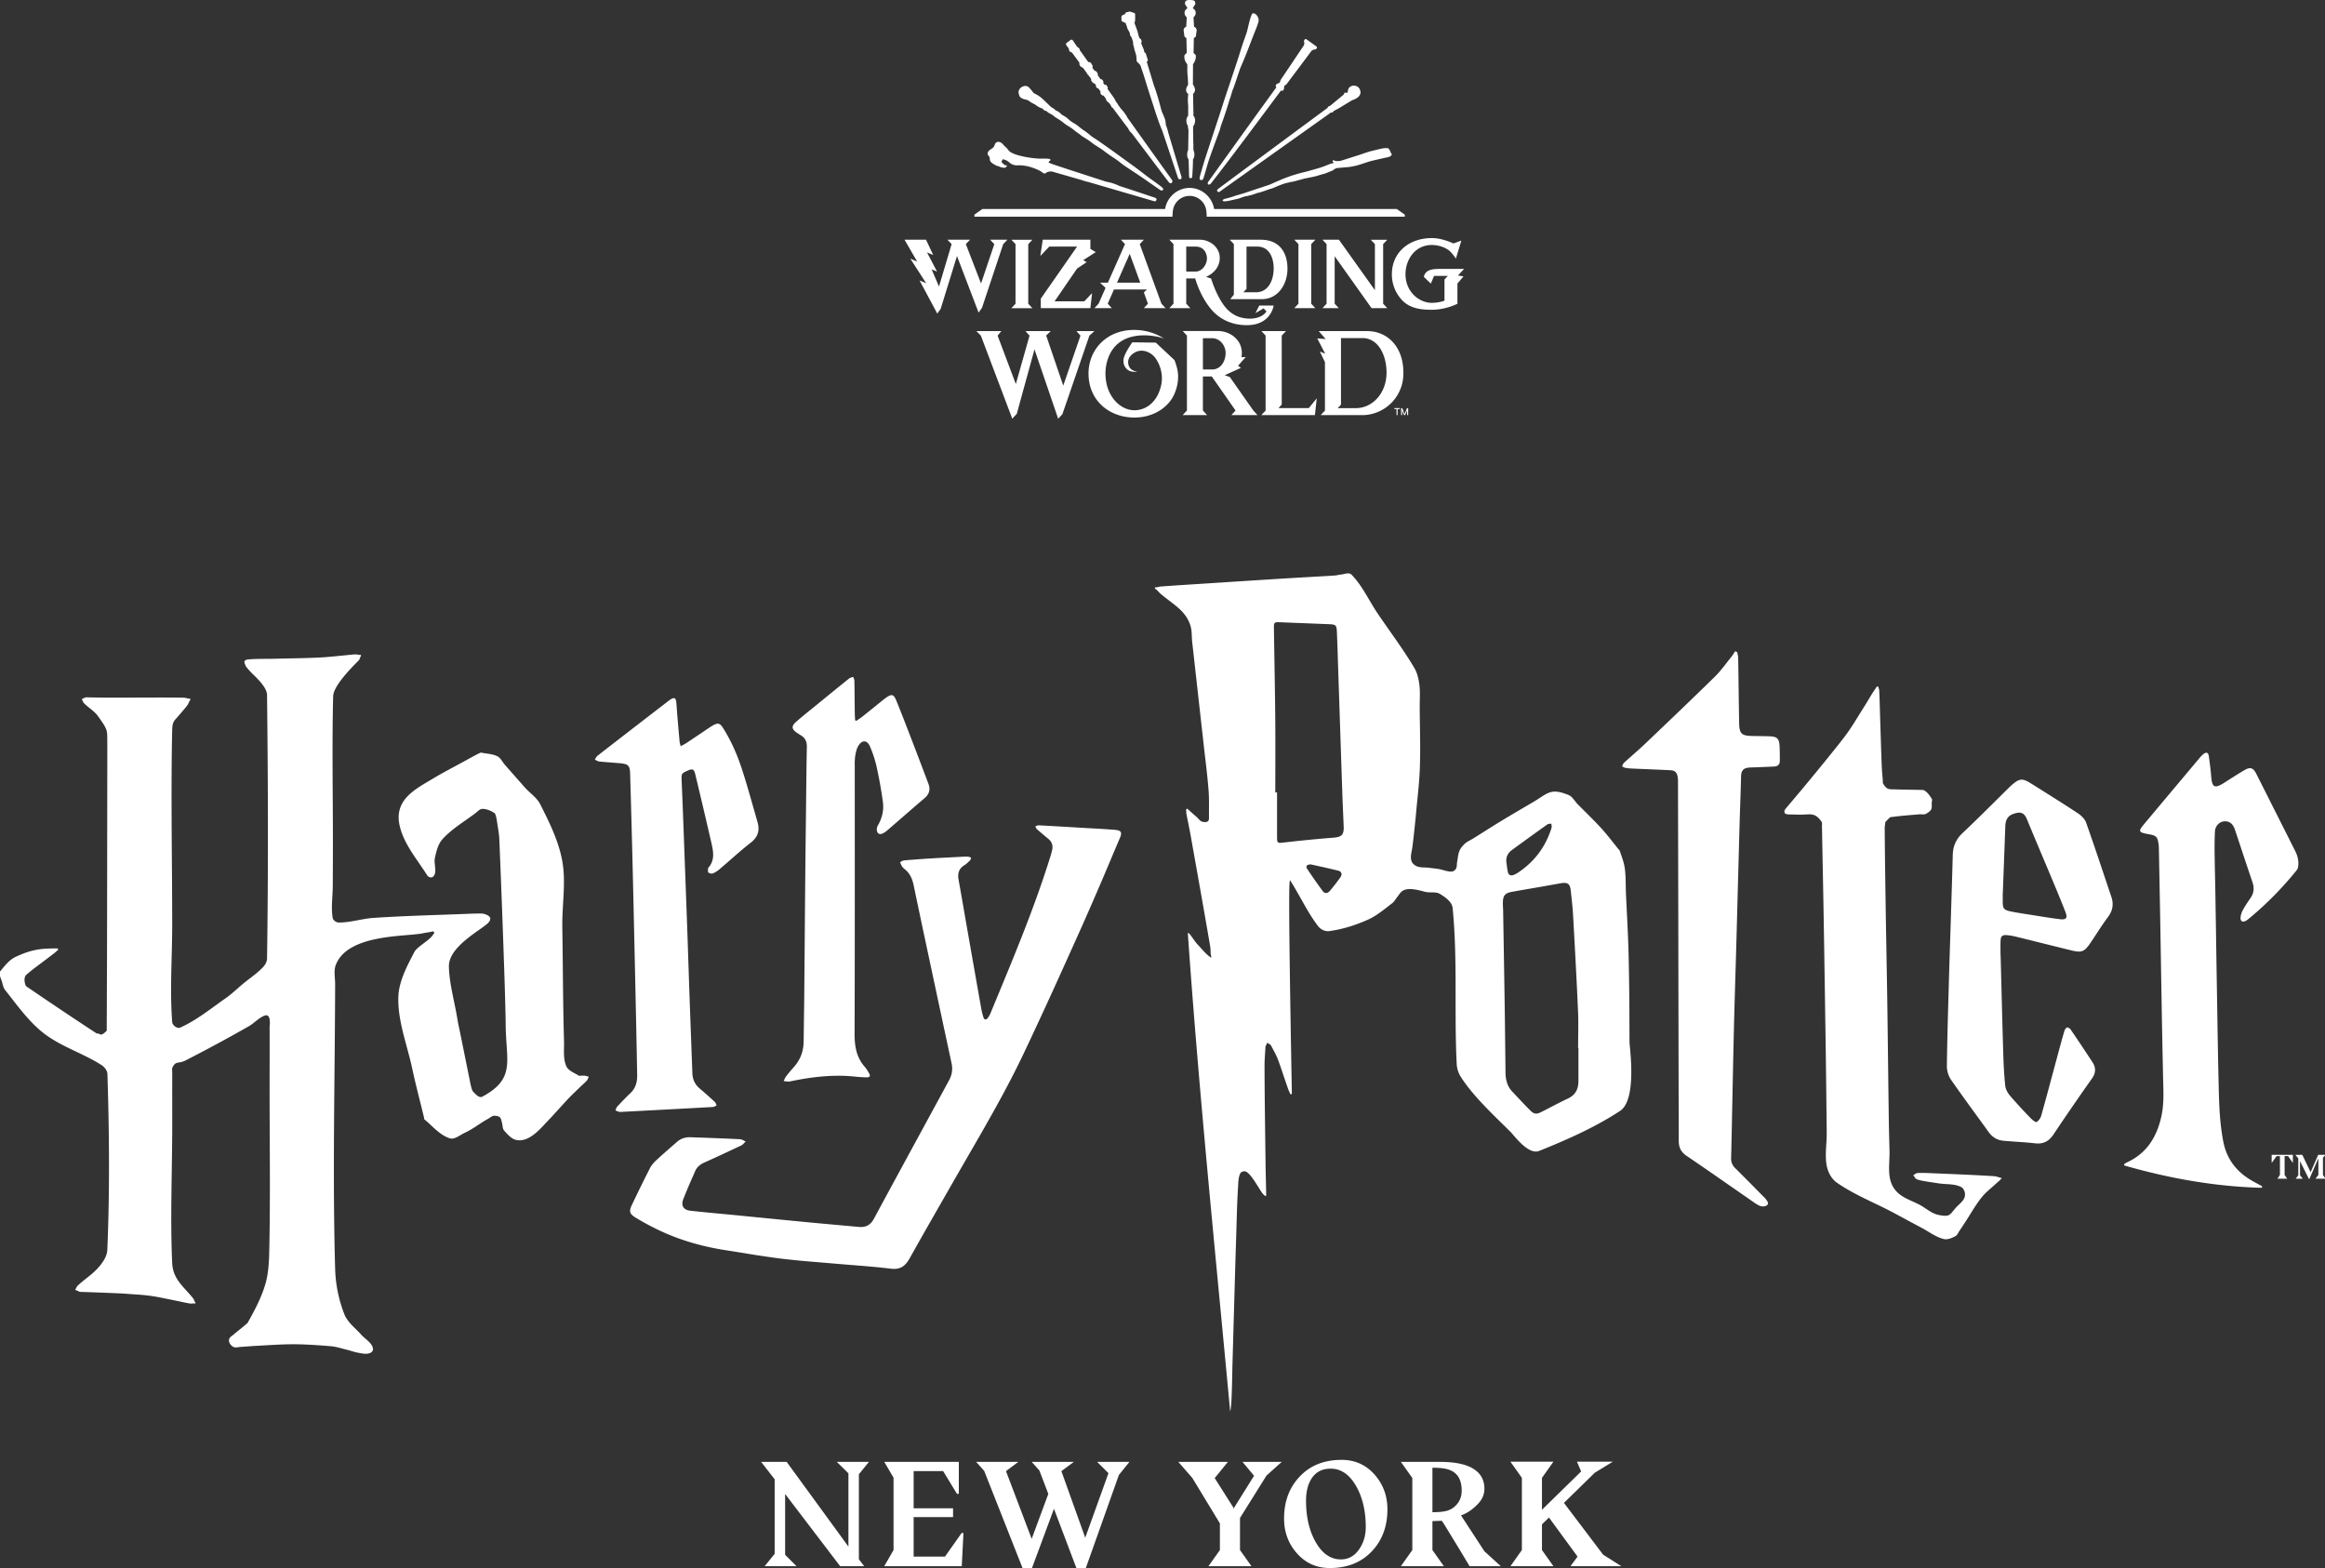<svg xmlns="http://www.w3.org/2000/svg" width="172" height="116" viewBox="0 0 172 116"><rect x="0" y="0" width="172" height="116" fill="#333333" stroke="none"/><g><g><path fill="#fff" d="M87.838.02a.598.598 0 0 1 .14-.02h.071c.083.001.17.011.255.034.127.032.123.23.122.252V.3l-.189.313c.08.04.195.124.217.29a.42.42 0 0 1-.16.375l.039.7c.136.051.21.173.19.312a8.33 8.33 0 0 0-.046.348c-.007.091-.1.149-.157.175l-.014.566c.002.182-.002.354-.014.523v.01l.12.112c.036.035.058.08.058.128a.946.946 0 0 1-.213.594l-.008 1.505c.126.174.175.332.147.473a.372.372 0 0 1-.135.217l.023 1.296a.95.95 0 0 1 0 .224l.003.095c.133.172.138.33.115.474-.022.139-.063.23-.12.273-.005.089-.01.179-.021.267l.006.31c.006.097.008.193.004.291l.006.387c.01.125.011.23.005.327l.003.196c.156.394.031.632-.032.719.01.199-.027.85-.048 1.21l-.002.037c-.004.09-.06.137-.133.137-.084 0-.103-.094-.104-.122l-.003-.126v-.003a84.337 84.337 0 0 0-.033-1.135c-.062-.087-.185-.325-.03-.717l.024-1.434-.01-.063-.006-.032a4.735 4.735 0 0 1-.039-.28c-.057-.052-.09-.154-.099-.29a.56.56 0 0 1 .13-.425l.002-.743a3.353 3.353 0 0 1 .002-.838v-.03a.342.342 0 0 1-.144-.19c-.04-.137.007-.301.137-.488l-.023-.506a5.234 5.234 0 0 1-.035-.823l-.008-.192a.815.815 0 0 1-.214-.596.185.185 0 0 1 .06-.127l.117-.112-.026-1.1c-.056-.026-.146-.084-.153-.174a7.582 7.582 0 0 0-.047-.348.281.281 0 0 1 .188-.313l.038-.699a.418.418 0 0 1-.159-.374.376.376 0 0 1 .217-.29L87.663.3V.286c-.001-.023-.006-.22.121-.252l.013-.003.032-.01zm-13.62 10.679c.05.064.109.12.169.173.079.068.153.15.219.243.299.416 1.917.633 2.391.619.357-.01.617.005.68.038l.028.015.006.036c.003.038-.025.058-.057.082-.025.019-.084.062-.08.088 0 .004.008.043.136.095.157.065 1.585.534 4.13 1.356.18.031.323.065.454.106.165.052.333.12.502.2.85.275 1.592.524 2.091.691.27.091.47.158.577.192a.132.132 0 0 1-.078.253l-4.834-1.413a3.728 3.728 0 0 1-.548-.158l-2.15-.618h-.002c-.02-.004-.321-.053-.498.117l-.009.008-.013.005c-.012.004-.117.036-.247-.092-.084-.082-.99-.572-1.878-.501a.852.852 0 0 1-.542-.22.908.908 0 0 0-.338-.196s-.1-.038-.127-.036c-.026.002-.112.172-.11.2.003.02.076.087.123.131l.038.036a.28.28 0 0 0 .205.085c.022 0 .035.001.036.01.002.032-.055.11-.079.13-.063.05-.153.037-.22.027l-.035-.005a.937.937 0 0 1-.208-.064c-.05-.02-.096-.038-.129-.045a.545.545 0 0 1-.199-.082 1.39 1.39 0 0 1-.28-.184.51.51 0 0 1-.062-.076c-.05-.06-.054-.134-.058-.207a.687.687 0 0 0-.012-.105c-.018-.034-.042-.065-.066-.096-.05-.065-.1-.128-.079-.215.037-.147.147-.22.256-.295.107-.071.214-.144.254-.283.105-.369.46-.283.644-.045zm29.096 20.008v-.443h-.161v-.073h.401v.073h-.16v.443zm.86-.515v.515h-.077v-.357l-.027.073-.119.284h-.078l-.118-.284-.027-.073v.357h-.077v-.515h.085l.176.436.176-.436zm-12.258 77.952h2.908l-1.131 1.015-1.96 3.138v2.372l.847 1.195h-3.181l.847-1.195v-1.972l-2.038-3.359-1.041-1.194h3.674l-.973 1.194h-.012l1.351 2.13.058.119 1.507-2.413zm-35.61 0h1.888l4.571 6.268v-5.42l-.862-.848h2.38l-.745.921v6.281l.392.518h-1.776l-4.072-5.344v4.501l.845.843h-2.359l.74-.915v-5.514zm14.844 5.252l.125.023-.125 2.445h-5.735l.688-1.194v-5.354l-.687-1.172h1.336v-.001h3.667v.001h.513v2.367h-.137l-1.023-1.683H67.59v2.753h2.916v.649H67.59v2.925h2.318zm10.012-5.252h2.393l-.78.969L80.328 116h-.698l-1.66-4.384-1.255 3.387h-.002l-.369.997h-.698l-2.839-7.191-.595-.665h3.125l-.915.687 1.877 4.948.02.071 1.234-3.335-.66-1.73-.57-.641h3.123l-.926.687 1.765 4.926 1.718-4.776zm20.31 6.633c-.778.815-1.808 1.222-3.09 1.222-.977 0-1.785-.359-2.427-1.077-.64-.717-.961-1.579-.961-2.585 0-1.264.39-2.302 1.168-3.117.777-.816 1.808-1.223 3.089-1.223.978 0 1.786.36 2.427 1.076.641.719.962 1.581.962 2.587 0 1.263-.389 2.301-1.168 3.117zm-.435-1.802c0-1.209-.245-2.234-.733-3.072-.487-.837-1.11-1.255-1.864-1.255-.588 0-1.038.214-1.352.643-.312.43-.469 1.008-.469 1.73 0 1.217.243 2.244.727 3.083.485.836 1.1 1.257 1.849 1.257.548 0 .994-.241 1.333-.721.339-.479.509-1.034.509-1.665zm5.979.079c-.132-.218-.214-.355-.356-.551l-.691.025v2.141l.847 1.195h-3.182l.848-1.195v-5.331l-.848-1.193h2.895c1.092 0 1.913.169 2.462.507.549.337.824.833.824 1.487 0 .406-.156.775-.469 1.105-.313.33-.706.66-1.262.863l1.731 2.652 1.214 1.105h-2.312c-.638-1.074-1.104-1.833-1.382-2.287a27.122 27.122 0 0 1-.163-.266l-.044-.072-.059-.097zm.573-4.122c-.38-.285-.902-.351-1.62-.351v3.291c.634-.016 1.153-.032 1.558-.348.404-.315.607-.732.607-1.25 0-.594-.167-1.06-.545-1.342zm8.591 6.932l.526-.71-2.115-2.891-.518.506v1.9l.848 1.195h-3.182l.847-1.195v-5.342l-.847-1.195h3.182l-.848 1.195v2.362l2.899-2.836-.312-.721h2.655l-1.333.816-2.283 2.232 2.895 3.827 1.351.857zM86.192 15.46c.142-.872.9-1.558 1.813-1.558h.001c.912 0 1.67.686 1.812 1.558.128.002 13.514 0 13.514 0l.594.42v.152H89.271s-.001-.233-.03-.445v-.003.005a1.247 1.247 0 0 0-1.235-1.097h-.001c-.636 0-1.163.48-1.236 1.097v-.005l-.001.003a4.028 4.028 0 0 0-.029.445H72.084v-.153l.594-.419s13.385.002 13.514 0zm9.864 7.007v-4.411l-.304-.322h1.556l-.307.325v4.407l.306.331H95.75zm2.681-.002l.306.332h-1.21l.305-.331v-4.407l-.303-.325h1.217l2.662 3.732s-.001-3.177 0-3.407l-.306-.325h1.222l-.307.325v4.408l.307.33h-1.163l-2.73-3.842zm-9.306-9.083c.017-.022.34-.47.823-1.143l.005-.007c1.126-1.567 3.118-4.34 4.164-5.77a.225.225 0 0 1-.024-.034v-.001a.17.17 0 0 1-.02-.085c.005-.06.04-.11.091-.133l.18-.083a.059.059 0 0 0 .033-.038l.043-.15a.048.048 0 0 1 .009-.017l1.703-2.537a.3.3 0 0 0 .05-.22l-.016-.095a.163.163 0 0 1 .051-.148.109.109 0 0 1 .135-.008l.721.518a.11.11 0 0 1 .037.13.165.165 0 0 1-.125.097l-.094.015a.296.296 0 0 0-.193.117l-1.831 2.445a.058.058 0 0 1-.015.014l-.128.089a.063.063 0 0 0-.026.043l-.02.197a.16.16 0 0 1-.098.129.17.17 0 0 1-.126-.004l-.089.12-.001.002-.002.002-.002.003c-.88 1.184-3.878 5.218-5.054 6.706 0 0-.12.168-.22.11-.097-.06-.02-.189.04-.264zm9.118-1.298c.027-.007.055-.014.082-.023.013-.004.034-.004.037-.017.004-.013-.014-.023-.022-.034a.313.313 0 0 0-.027-.027l-.008-.008c-.011-.01-.036-.017-.033-.032a.177.177 0 0 1 .063-.098c.003-.003.08.033.084.035.037.017.041.02.102.037.009.003.019.001.028 0 .103-.005.21.006.31-.019.18-.044.612-.188.908-.283l.256-.082.25-.079c.22-.073.438-.154.66-.221.174-.052.35-.093.527-.135.202-.047.402-.102.607-.133.094-.014.19-.004.285-.004.01 0 .024-.003.031.004a.69.69 0 0 1 .116.139c.039.064.058.139.09.207.02.043.085.083.066.127-.034.078-.116.131-.194.166-.022.01-.386.087-.504.114-.288.068-.579.128-.865.203-.177.047-.35.11-.525.165l-.028.009c-.132.042-.262.092-.396.126a5.424 5.424 0 0 1-.562.12c-.241.036-.485.047-.728.07h-.004l-.257.022c-.138.041-.206.108-.324.185-.006.004-.014.006-.022.009-.175.07-.35.145-.527.211-.054.02-.112.032-.168.047l-.024.006-.079.02c-.04.011-.079.024-.118.036-.127.038-.21.068-.366.106-.169.04-.339.071-.508.107a4.226 4.226 0 0 1-.057.011c-.06.012-.12.02-.18.035-.143.036-.285.077-.427.115l-.01.003-.435.115a.23.23 0 0 1-.022.004c-.041.007-.083.01-.124.019-.116.024-.232.053-.348.08l-.008.002c-.067.02-.135.035-.2.058-.148.052-.293.11-.439.166l-.032.014-.175.076-.053.022-.012.005c-.045.018-.09.039-.136.054-.062.02-.127.032-.188.053-.109.035-.214.079-.322.116-.134.045-.268.09-.403.13-.055.016-.112.021-.167.037-.059.018-.115.042-.173.063-.074.025-.146.052-.22.074-.054.016-.11.027-.165.04l-.129.032-.276.058c-.012.003-.025.004-.037.008l-.379.137c-.112.031-.226.052-.34.078-.145.032-.29.07-.436.096-.094.016-.19.036-.285.03-.049-.004-.131-.01-.134-.06-.003-.055.079-.08.125-.11.017-.012.04-.011.06-.016l.02-.005.046-.01.178-.048c.088-.024.233-.067.295-.086.023-.007.045-.017.068-.025.026-.01.052-.02.08-.028.159-.05.32-.095.48-.143l.111-.034c.049-.014.098-.027.146-.043.066-.021.131-.044.196-.066l.172-.06.017-.005.68-.224.348-.114.027-.009c.147-.05.296-.095.441-.15.042-.017.285-.127.397-.176l.436-.189.099-.042.014-.006c.184-.07.366-.141.55-.207.158-.057.59-.184.704-.216.077-.022.155-.039.233-.058l.126-.033c.087-.022.11-.024.206-.05.298-.084.596-.167.893-.255.101-.03.202-.063.301-.099.07-.024.138-.054.207-.08.097-.039.19-.08.289-.115.044-.016.09-.027.135-.04l.019-.005zM78.08 8.157s.24.088.359.223c.068.08.174.14.278.201.08.046.16.092.222.145l.032.029.038.035c.114.103.23.208.46.337.15.084.256.17.373.264.1.08.206.167.353.262.168.11.287.209.396.3.096.08.184.154.29.22.227.142.488.323.682.46l.232.164.002.001c.186.131.41.29.59.42l.77.557.008.006.002.002.829.6c.073.054.233.176.41.312h.002c.247.19.529.406.666.504l.099.071.087.063c.264.19.624.448.708.527.104.098.086.149.075.18v.001c-.01.033-.087.096-.227.004-.056-.037-.259-.177-.512-.353l-.002-.002c-.376-.26-.862-.599-1.15-.79-.134-.09-.272-.18-.406-.269-.346-.228-.662-.436-.792-.544a5.669 5.669 0 0 0-.604-.437 11.933 11.933 0 0 1-.727-.518c-.104-.084-.369-.25-.53-.352l-.06-.037c-.07-.044-.16-.111-.253-.182-.104-.079-.215-.162-.312-.223l-.158-.1c-.146-.09-.296-.182-.377-.255-.061-.055-.142-.11-.222-.165-.066-.046-.131-.09-.183-.134a3.256 3.256 0 0 0-.428-.314 2.994 2.994 0 0 1-.48-.334c-.118-.096-.26-.184-.382-.26-.112-.068-.208-.128-.256-.175-.072-.072-.246-.167-.355-.227a1.576 1.576 0 0 1-.086-.049c-.048-.033-.13-.116-.13-.116s-.15-.014-.195-.079a.442.442 0 0 0-.232-.15c-.09-.025-.284-.15-.374-.221a1.236 1.236 0 0 0-.181-.102c-.088-.044-.18-.09-.233-.138a.708.708 0 0 0-.336-.156c-.134-.031-.384-.09-.457-.298-.073-.209-.08-.348.054-.516.129-.16.459-.29.663-.08.123.125.195.218.249.288.048.062.082.105.122.133.027.018.064.038.11.061.096.052.231.124.38.24.135.106.372.337.55.51h.001c.114.112.204.2.228.216l.058.036c.092.057.243.15.262.204zM92.602 1.08c.024-.054.054-.12.18-.087.13.034.402.297.314.628-.056.212-.16.472-.282.773l-.199.506a65.29 65.29 0 0 1-.62 1.58c-.087.205-.154.358-.199.46l-.008.018c-.023.055-.039.09-.044.106l-.029.084v.003l-.077.227-.01.027c-.107.323-.264.792-.329.975a4.245 4.245 0 0 1-.122.316.523.523 0 0 0-.034.09c-.013.079-.033.139-.051.192l-.005.012a.975.975 0 0 0-.038.132c-.01.048-.032.103-.053.157l-.001.003c-.02.049-.04.1-.05.143a28.072 28.072 0 0 1-.524 1.603v.002l-.012.031-.025.073a5.098 5.098 0 0 1-.03.086c-.055.158-.07.223-.082.272l-.002.01-.005.02a.66.66 0 0 1-.016.062 7.98 7.98 0 0 1-.081.222l-.001.002-.001.003-.001.002v.003l-.074.197c-.218.59-.597 1.615-.729 2.054l-.151.515-.008.028-.001.002v.002c-.059.201-.113.387-.154.52-.03.098-.073.16-.127.182a.115.115 0 0 1-.097 0c-.011-.005-.019-.01-.027-.016-.078-.057-.057-.153-.019-.298.057-.211.31-1.057.37-1.253l.393-1.198.098-.298c.323-.978.711-2.156.805-2.46.09-.29.334-1.021.58-1.753l.038-.116c.202-.6.391-1.166.487-1.466.063-.19.113-.35.159-.5l.025-.08c.115-.366.225-.713.479-1.418a5.39 5.39 0 0 0 .118-.454c.073-.308.164-.692.266-.914zM80.83 4.87c.02.035-.005.092-.022.13v.004l.158.222.123.041c.017.013.117.163.123.182v.003l-.003.113.205.292.059.006c.033.006.06.024.077.048.022.028.049.07.066.098.009.017.014.035.016.055v.002l-.02.071.101.135.08-.01.005.002c.05.02.152.172.156.223v.003l-.02.089.381.534c.02.024.09.123.11.164a.62.62 0 0 1 .114.221.208.208 0 0 1 .01.011l.008.01.012.015c.04.048.103.128.123.179.002.005.004.011.004.017l.118.16.001.002.13.175c.144.14.263.312.364.462a.967.967 0 0 1 .091.168c1.268 1.784 3.257 4.553 3.285 4.589.104.132.002.233.001.234a.119.119 0 0 1-.085.036c-.049 0-.094-.029-.138-.081-.069-.085-2.284-3.02-2.732-3.615a.895.895 0 0 1-.268-.355 124.434 124.434 0 0 1-.785-1.045l-.365-.486a.06.06 0 0 1-.026-.01c-.069-.043-.088-.105-.109-.17l-.145-.193a.563.563 0 0 1-.143-.122.344.344 0 0 1-.069-.128.284.284 0 0 1-.007-.046l-.174-.236-.094-.009a.47.47 0 0 1-.142-.167l-.002-.003.013-.123-.178-.24h-.066l-.005-.003a.522.522 0 0 1-.095-.141V6.38l.016-.06-.118-.152-.046-.009a.154.154 0 0 1-.084-.047 1.448 1.448 0 0 1-.091-.117.148.148 0 0 1-.028-.095l.003-.063-.178-.238-.092-.1-.012-.017-.062-.109-.264-.356-.139-.07a.125.125 0 0 1-.032-.027.676.676 0 0 1-.086-.139.124.124 0 0 1-.005-.057v-.018l.003-.068-.553-.752-.13-.056a.134.134 0 0 1-.077-.096L79.07 3.6l-.187-.264a.119.119 0 0 1 .025-.163l.29-.215a.118.118 0 0 1 .166.027l.31.463.133.1c.028.02.05.053.059.088l.02.082.623.871.04.002c.082.004.137.03.167.082l.115.198zm5.432 4.406l.02.051c.064.155.102.314.133.45l.991 3.312a.141.141 0 0 1-.051.154l-.004.002a.088.088 0 0 1-.025.013.14.14 0 0 1-.174-.09l-1.174-3.512c-.256-.585-.456-1.216-.65-1.827-.058-.18-.115-.36-.174-.538-.187-.571-.369-1.16-.526-1.671v-.004l-.009-.026-.263-.784a.292.292 0 0 1-.07-.065.952.952 0 0 0-.045-.052l-.017-.018-.098-.09a.117.117 0 0 1-.037-.075 13.65 13.65 0 0 0-.029-.372 1.114 1.114 0 0 0-.038-.15l-.052-.17a2.367 2.367 0 0 1-.073-.271 1.333 1.333 0 0 0-.047-.182c-.037-.153-.031-.21-.025-.233a2.785 2.785 0 0 0-.13-.393c-.047-.048-.106-.122-.105-.187 0-.024.008-.045.023-.061a.076.076 0 0 0-.015-.013l-.018-.012-.026-.085-.137-.238a.133.133 0 0 1-.011-.027 1.97 1.97 0 0 0-.066-.215.502.502 0 0 1-.05-.15l-.008-.03-.097-.05a1.594 1.594 0 0 0-.146-.069c-.066-.023-.084-.095-.072-.16l-.001-.013a1.123 1.123 0 0 1-.004-.188c.011-.068.095-.122.12-.137l.013-.004.114-.037a.412.412 0 0 0 .056-.08c.002-.051.057-.081.16-.085l.105-.034a.111.111 0 0 1 .062-.001l.089.023.107.04.103.031c.05.014.082.058.082.108.001.091.003.157.006.183a.584.584 0 0 1-.004.102c-.002.027-.006.072-.002.084.005.018.016.057-.045.275l.221.605.089.35.058.154.007.004.08.074a.11.11 0 0 1 .045.06l.025.082a.11.11 0 0 1-.003.076l-.03.09.208.501a.1.1 0 0 1 .008.041l.003.059.014.046.084.076c.015.013.025.03.032.05l.14.448c.01.03.006.064-.01.09a.115.115 0 0 1-.066.053l.533 1.76c.038.093.076.198.122.338.163.49.29.935.393 1.358l.075.249c.067.15.145.325.213.506.056.15.068.3.074.44zm14.321-2.69c.215.437-.145.69-.528.82-.093.046-.407.237-.672.399-.186.113-.348.212-.395.237l-.327.173a.17.17 0 0 1-.064.08c-.025.016-.081.046-.132.026l-2.747 1.954-.026.018c-2.172 1.545-4.91 3.491-5.467 3.892a.116.116 0 0 1-.167-.034.116.116 0 0 1 .03-.154c.85-.64 7.803-5.783 8.12-6.012l.003-.008a.21.21 0 0 1 .058-.092.206.206 0 0 1 .113-.042l1.003-.83a.173.173 0 0 0 .06-.1.183.183 0 0 1 .011-.038.03.03 0 0 1 .03-.02c.012 0 .029 0 .047.002.05.004.114.01.173-.016v-.007c-.001-.063-.007-.384.309-.479.211-.064.466.023.568.23zm-3.307 24.12h-3.962l.313-.334v-5.545l-.31-.336h1.822l-.319.336v5.105l-.243.259h2.246l.587-.723zm-6.182 0l.311-.336-1.756-2.518h-.66v2.518l.312.337h-1.808l.315-.337v-5.543l-.31-.337h2.618c.951 0 1.936.764 1.725 1.932l.317-.011s-.55.625-.565.646l.21.157h-.001l-1.2.542.378.134 1.74 2.48.31.337zm-1.433-3.372c.664 0 1.009-.63 1.009-1.227 0-.475-.359-1.087-1.017-1.087h-.663v2.314zm-2.575-.063c.191.786-.04 1.667-.394 2.223-.53.829-1.552 1.395-2.77 1.395-1.831 0-3.395-1.234-3.395-3.257 0-1.77 1.346-3.236 3.394-3.225 1 .007 1.718.34 2.192.638-.613-.228-2.72-.637-3.76.75-.414.55-.572 1.256-.572 1.837 0 1.633 1.062 2.716 2.141 2.716.912 0 1.747-.662 1.992-1.923.167-.865-.196-1.647-.495-2.008-.308-.372-1.028-.734-1.654-.214-.374.31-.343.656-.24.905.182.383.637.373.637.373-.796.159-1.132-.459-1.037-.942.092-.464.645-1.216.645-1.216l1.735.023 1.383 1.294s.117.292.198.632zM72.563 24.83l-.331-.337h1.846l-.276.337 1.348 3.58 1.013-3.58-.302-.337h1.874l-.34.328 1.263 3.707 1.274-3.698-.296-.337h1.332l-.376.337-.374 1.088-.015.044v.002l-.01.027c-.494 1.44-1.307 3.807-1.599 4.648l-.312.337-1.752-5.13-1.311 4.77-.333.357zm34.686-6.257c-.218-.202-.727-.449-1.325-.449-1.264 0-1.947 1.112-1.948 2.158 0 1.31 1.011 2.122 1.948 2.122.321 0 .706-.068.937-.164v-1.567l.248-.263h-1.021l-.235.571-.521-.5s.027-.103.044-.143c.178-.411.667-.443 1.153-.445l1.782.001-.453.484.41.07-.45.526v1.496s-.85.446-1.907.446c-.754 0-1.605-.086-2.198-.722a2.75 2.75 0 0 1-.743-1.912c0-1.572 1.221-2.67 2.968-2.67.777 0 1.587.4 1.587.4l.583-.213-.403 1.333s-.214-.334-.456-.559zm-6.126 5.92c1.586 0 2.695 1.23 2.695 3.048a3.064 3.064 0 0 1-2.935 3.168h-3.18l.315-.336v-3.58l-.378-.79.396.167-.586-1.136.62.05-.512-.591zm-.815 5.7c1.205 0 2.265-1.085 2.266-2.624 0-1.28-.6-2.56-1.792-2.56h-1.578v4.925l-.242.258zm-7.15-7.588h1.065s-.19 1.45-1.983 1.45c-1.193 0-2.076-.5-2.657-1.196-.834-1.003-1.162-2.26-1.162-2.26l-.665-.002v1.87l.306.33h-1.558l.308-.331v-4.407l-.305-.326h2.271c.218 0 .442.05.649.15.499.232.809.689.809 1.19 0 1.027-1.012 1.405-1.012 1.405l.375.13s.292 1.025.873 1.879c.372.545.96 1.083 1.994 1.083.758 0 1.139-.354 1.222-.542l-.208-.213-.606.347zm-5.402-2.514h.697c.464 0 .836-.507.837-.984 0-.294-.175-.864-.83-.864h-.704zm3.522 1.71v-3.748l-.307-.32h2.28c1.532 0 1.994 1.105 1.994 2.137 0 1.218-.743 2.26-1.89 2.26h-2.344zm.701-.179h.936c.954 0 1.31-.955 1.31-1.76 0-.596-.2-1.623-1.236-1.623h-.773v3.13zm-6.057.845l.306.33h-1.611l.307-.33-.303-.832.228-.219h-2.44l-.461 1.051.306.33h-1.29l.307-.33.516-1.17-.407-.387h.58l1.264-2.851-.3-.326h1.696l-.302.327zm-2.347-3.69l-.94 2.133h1.72zm-14.236 4.422l-1.313-2.454.491.205-1.173-1.816.506.214-.934-1.615h1.59l.533 1.132-.46-.193.743 1.419-.402-.167.546 1.27.934-3.135-.309-.326h1.672l-.311.326 1.125 2.91.981-2.908-.306-.328h1.273l-.31.328-1.568 4.71-.252.352-1.598-4.183-1.207 3.906zm7.037-.4h-1.558l.308-.33v-4.412l-.305-.322h1.556l-.308.327v4.406zm4.289-5.066v.677l.398.242-.928.595.256.147-.714.476-1.66 2.422h2.196c.005 0 .578-.608.578-.608l-.127 1.113h-3.667v-.703l2.685-3.855h-2.054l-.665.698.177-1.204zm91.374 67.698l-.191.21v1.28l.196.275h-.748l.215-.275v-1.233l-.672 1.537h-.024l-.663-1.328v1.047l.206.252h-.528l.195-.252V85.7l-.218-.27h.513l.616 1.283.561-1.284zm-3.027.093v1.396l.191.276h-.724l.187-.277v-1.39h-.253l-.336.476h-.023v-.576h1.57v.576h-.019l-.337-.481zm-165.78-9.09c-1.124-.875-1.96-2.074-2.847-3.188-.162-.204-.187-.487-.276-.732-.04-.109-.09-.216-.109-.33-.017-.101-.066-.23 0-.308.338-.41.678-.868 1.16-1.092 1.2-.557 1.88-.617 2.923-.622.063 0 .125-.002.187.003.006 0 .004.01.006.015l.009.022c.006.018.027.035.02.052-.018.034-.056.053-.084.078-.057.052-.111.105-.17.153-.229.18-.463.352-.693.528-.404.31-.822.604-1.213.931-.117.099-.263.196-.304.344-.053.188-.02.4.046.583.038.105.155.162.246.224a320.46 320.46 0 0 0 4.969 3.325c.056.038.131.034.197.052.074.02.15.085.222.059.146-.054.263-.17.372-.28.023-.024 0-.067.001-.1l.002-.074.007-1.587c.005-1.584.013-3.17.016-4.754.007-3.496.01-6.992.015-10.489l.005-4.196-.003-.304c-.007-.73.035-.756-.672-1.75-.28-.392-.72-.641-1.06-.985-.05-.052-.07-.128-.103-.194-.015-.032-.05-.065-.038-.098.012-.032.06-.035.092-.05.066-.029.13-.073.203-.08.083-.007.89.017 1.04.017.684.003 1.369.001 2.053.001 1.381 0 2.763-.016 4.144.006.114.002.225.04.336.063.051.011.13-.007.151.04.023.05-.04.1-.065.149-.052.106-.092.22-.163.315-.222.296-.475.568-.713.851-.243.29-.389.327-.403.98-.104 4.796 0 9.595.001 14.393 0 2.404-.185 4.815 0 7.213.02.237.373.5.59.402 1.219-.545 2.27-1.41 3.365-2.173.454-.316.85-.707 1.275-1.06.495-.412 1.043-.769 1.486-1.236.164-.171.297-.407.3-.644.097-6.497.076-12.995 0-19.493-.008-.646-.985-1.453-1.237-1.732l-.164-.183c-.013-.015-.028-.028-.04-.044a5.17 5.17 0 0 1-.137-.182.062.062 0 0 1-.01-.023c-.024-.114-.128-.241-.07-.343.06-.105.217-.122.338-.131.636-.05 1.276-.028 1.914-.044 1.069-.028 2.138-.037 3.206-.086.578-.027 1.153-.086 1.728-.144l.808-.08a1.84 1.84 0 0 1 .26-.01c.083.005.165.025.247.038.036.006.093-.014.107.019.018.04-.026.084-.043.125-.036.085-.057.18-.115.252-.072.09-1.877 1.775-1.9 2.654-.095 3.764-.01 7.53-.019 11.294-.001.906-.006 1.812-.01 2.717-.002.794-.135 1.598-.009 2.381.031.19.26.355.452.355.867.003 1.713-.286 2.577-.344 2.464-.163 4.933-.214 7.4-.318.063-.002.127 0 .191 0 .206-.002.42-.027.616.033.16.05.36.127.414.285.047.14-.071.304-.18.405-.586.545-2.909 1.745-2.87 3.2.034 1.297.414 2.562.622 3.844.07.43.171.855.257 1.283l.66 3.267c.038.195.138.734.246.846.181.19.454.506.684.383 2.487-1.332 1.756-2.648 1.733-5.265-.024-2.742-.436-13.034-.474-13.823-.018-.386-.096-.766-.15-1.147-.015-.108-.095-.672-.201-.743-.263-.176-.58-.313-.896-.313-.202 0-.355.194-.516.316-.823.623-1.738 1.153-2.433 1.917-.334.367-.456.893-.564 1.377-.08.358.068.737.014 1.1-.02.138-.098.305-.23.35-.124.042-.292-.039-.36-.15-.745-1.188-1.733-2.311-2.037-3.68-.429-1.925 1.198-2.704 2.406-3.435.788-.477 1.61-.895 2.417-1.34.308-.169.615-.339.926-.502.082-.043.169-.079.253-.118.003-.001.006-.004.008-.003.41.091.853.089 1.227.279.247.126.365.417.548.625l1.23 1.396.283.32.002.002c.366.4.853.714 1.098 1.198.677 1.335 1.36 2.712 1.631 4.184.285 1.55.002 3.151.006 4.727 0 .22.004.44.008.66.038 2.653.043 5.307.119 7.959.017.614-.08 1.272.162 1.837.154.36.603.501.93.716.045.03.108-.001.161 0 .101 0 .202-.006.303.005.064.007.125.032.187.05.026.008.067.001.077.026.011.031-.02.064-.033.094-.027.06-.043.127-.087.175-.164.184-.356.342-.532.513-.252.245-.51.485-.754.737-.276.284-.537.581-.806.872-.248.268-.487.546-.744.806-.521.53-1.366 1.645-2.348 1.489-.388-.062-.686-.41-.945-.706-.125-.142-.103-.363-.153-.545-.084-.307-.057-.536-.56-.55-.181-.004-.333.147-.492.235-.65.358-1.013.698-1.737 1.04-.353.167-.735.513-1.104.387-.729-.246-1.25-.897-1.844-1.386-.045-.037-.03-.111-.043-.167-.292-1.208-.613-2.41-.873-3.625-.372-1.734-1.058-3.447-1.024-5.22.024-1.196.643-2.324 1.192-3.388.17-.327.909-.741 1.257-1.113.057-.06.102-.13.151-.197.023-.032.052-.06.065-.098.004-.01-.013-.02-.02-.03-.014-.023-.016-.066-.044-.07-.077-.01-.154.023-.231.036-.191.032-.383.06-.573.1-1.22.259-5.515.032-6.415 2.32-.176.449-.054.963-.055 1.445-.018 7.01-.198 14.022-.001 21.029a9.942 9.942 0 0 0 .687 3.396c.253.631.864 1.05 1.303 1.571.025.03.06.05.087.076.195.187.424.344.582.563.216.3.214.615-.235.69-.253.043-.514-.026-.767-.071-.237-.042-.463-.133-.697-.189-.43-.103-.854-.25-1.295-.287-2.758-.229-3.286-.144-5.632-.02-.327.018-.654.056-.981.069-.203.008-.433.094-.608-.009-.172-.1-.324-.321-.297-.519.03-.21.289-.311.434-.466.004-.005.009-.008.014-.012.141-.114.899-.715.932-.774.509-.903 1.003-1.832 1.3-2.826.243-.81.281-1.675.3-2.52.09-4.2.018-8.4.024-12.6.003-1.322.007-2.645.002-3.967 0-.004.144-1.011-.377-.81-.44.169-.763.56-1.173.792a115.883 115.883 0 0 1-4.689 2.533c-.503.256-.712-.005-.953.524-.044.097-.012.212-.012.318-.004 1.31 0 2.62 0 3.93-.001 3.401-.157 6.807-.004 10.205.054 1.212.869 1.76 1.545 2.608.058.072.085.164.124.248.018.038.07.083.047.119-.023.037-.087.01-.131.012-.093.004-.186.02-.277.005-.354-.055-.701-.144-1.053-.212-.632-.122-1.26-.272-1.898-.358-.652-.087-1.311-.109-1.967-.163h-.004c-.13-.007-.26-.015-.391-.02-.62-.026-1.241-.05-1.862-.074l-.827-.028h-.01c-.046 0-.088.007-.134-.009-.08-.026-.156-.067-.233-.1l-.05-.024c-.016-.007-.048-.004-.047-.02 0-.04.03-.071.05-.104.04-.07.068-.15.126-.206.52-.49 1.147-.872 1.603-1.422.289-.348.57-.771.59-1.224.182-4.33.146-8.671.008-13.004-.008-.269-.218-.528-.444-.673-1.368-.878-2.989-1.355-4.271-2.353zM95.46 65.15c-.08-.125-.188-.35.111 15.764 0 .038-.078.036-.112.02-.032-.015-.031-.063-.045-.095-.034-.075-.072-.149-.1-.226-.1-.272-.19-.547-.284-.82-.179-.519-.34-1.044-.547-1.552-.12-.294-.286-.567-.43-.85-.014-.025-.022-.053-.043-.073-.049-.046-.106-.082-.162-.12-.027-.017-.054-.054-.085-.046-.033.009-.039.055-.055.084-.03.06-.066.117-.086.18-.012.039-.007.08-.01.12-.022.422-.063.844-.063 1.267.003 2.432.046 4.863.075 7.294.005.465.018.93.028 1.394l.015.662.001.2c0 .027.014.058 0 .081-.015.025-.046.04-.075.045-.013.002-.02-.02-.03-.028l-.04-.037c-.048-.048-.101-.092-.14-.147-.102-.14-.188-.291-.282-.437v-.001c-.15-.226-.615-1.032-.937-1.158-.133-.052-.343.005-.408.132-.152.3-.145.66-.166.996-.081 1.26-.1 2.524-.142 3.786-.058 1.763-.106 3.526-.157 5.289l-.05 1.74-.058 2.058c-.029 1.002-.035 2.004-.086 3.005-.011.223-.078.884-.099.662-1.093-11.741-2.299-23.475-3.12-35.239-.025-.347.468.517.712.767.32.328.6.708.98.966.085.058-.002-.205-.008-.307-.009-.168-.005-.337-.033-.503-.465-2.736-.958-5.467-1.444-8.199-.056-.313-.12-.624-.18-.936-.045-.228-.097-.454-.135-.682-.012-.076-.012-.153-.017-.23-.002-.033-.013-.068-.003-.1.006-.016.03-.017.044-.027.013-.007.025-.03.038-.023.018.011.101.092.152.136l.327.29.063.054c.038.034.076.069.115.101.163.132.284.357.49.392.437.075.463-.119.46-.325-.008-.661.02-1.324-.03-1.983-.093-1.238-.264-2.47-.396-3.704-.048-.443-.1-.886-.15-1.33-.123-1.093-.244-2.187-.366-3.28a12993.915 12993.915 0 0 0-.275-2.46l-.027-.235c-.042-.395-.008-.805-.124-1.185-.354-1.153-1.33-1.608-2.213-2.373-.095-.082-.179-.178-.267-.269-.054-.055-.161-.091-.158-.168.003-.058.112-.031.168-.044.082-.02.163-.046.247-.053 1.192-.09 2.387-.16 3.58-.238 1.703-.111 3.406-.221 5.11-.328.796-.05 1.593-.095 2.39-.142.619-.037 1.238-.066 1.855-.11.075-.005.148-.025.222-.039l.035-.008.026-.005c.016-.004.032-.01.048-.01.29-.003.666-.207.869 0 .798.816 1.275 1.894 1.913 2.842.913 1.356 1.909 2.66 2.738 4.068.212.361.308.787.364 1.202.077.566.026 1.142.03 1.714.01 1.493.064 2.987.01 4.48-.043 1.2-.201 2.393-.302 3.59v.002c-.051.482-.1.963-.153 1.445-.029.259-.062.518-.092.777-.057.485-.344 1.13.288 1.438.284.138.626.086.939.128.24.032.483.053.722.093.312.054.615.194.932.19a.424.424 0 0 0 .333-.204c.088-.147.061-.338.091-.506.105-.593.06-.851.534-1.322.192-.19.457-.292.686-.436.685-.429 1.365-.866 2.056-1.286.784-.476 1.578-.936 2.368-1.402 1.07-.632 1.26-1.055 2.592-.513.3.122.458.456.685.686.593.602 1.205 1.185 1.773 1.81.435.479.822.999 1.231 1.5.036.044.087.081.105.135.14.414.305.826.368 1.259.092.637.063 1.285.093 1.928.062 1.36.141 2.72.183 4.082.028.905.063 3.004.069 4.428l.009 2.455c.002.364.582 4.252-.701 5.092-1.862 1.219-3.919 2.13-5.985 2.957-.798.319-1.845-1.134-2.083-1.373-1.167-1.169-2.748-2.613-3.678-4.055a2.01 2.01 0 0 1-.335-.963c-.196-3.853.074-7.73-.301-11.57-.045-.464-.534-.8-.93-1.046-.279-.173-.65-.092-.976-.136-.341-.046-1.377-.46-1.863-.046-.144.123-.239.295-.358.442-.11.137-.191.304-.331.411-.584.446-1.153.937-1.824 1.235-.905.402-1.868.709-2.849.84-.291.04-.63-.116-.81-.35-.805-1.046-1.355-2.267-2.065-3.381zm15.973-1.42c.012.078.021.156.031.234.023.18.046.36.085.537.051.231.21.315.437.22.106-.045.212-.095.307-.16 1.225-.814 2.061-1.924 2.491-3.334.018-.06.006-.127-.005-.196a1.156 1.156 0 0 1-.014-.099c-.03.005-.063.007-.096.01-.07.004-.141.008-.191.043-.879.625-1.754 1.259-2.626 1.895-.282.208-.44.484-.419.85zm1.741 2.013c-.444.076-.886.152-1.329.234-.504.092-.652.27-.665.784-.003.117.004.235.01.352.005.084.009.17.01.254.041 2.383.081 4.765.117 7.147.023 1.6.04 3.2.058 4.798v.007c.004.526.114 1.019.484 1.416.44.472.883.943 1.337 1.403.274.28.457.309.805.136.262-.13.521-.265.78-.4.399-.207.799-.415 1.206-.604.569-.264.783-.707.783-1.297l.001-2.431h-.024c0-.288.003-.576.006-.863.008-.629.015-1.258-.013-1.886-.103-2.375-.235-4.749-.367-7.122v-.012a23.954 23.954 0 0 0-.109-1.193v-.002l-.056-.534c-.052-.555-.221-.682-.776-.584l-.651.116-.007.001h-.004l-.39.07-.513.09-.69.12zm-14.168-1.33c-.5-.127-1.005-.239-1.48-.344l-.547-.121c-.298-.003-.403.135-.284.316.372.56.757 1.113 1.156 1.654.148.202.366.183.521-.002.28-.331.547-.672.795-1.026.147-.21.082-.416-.161-.478zm-3.987-2.091a99.353 99.353 0 0 1 3.62-.352c.605-.047.788-.203.765-.82l-.037-.868c-.02-.462-.04-.924-.057-1.386-.074-2.166-.146-4.332-.217-6.499v-.01l-.001-.011-.071-2.153c-.014-.383-.026-.765-.038-1.147-.024-.765-.048-1.53-.08-2.294-.025-.557-.07-.585-.641-.608l-1.503-.06h-.008c-.672-.026-1.344-.052-2.016-.08-.471-.02-.499-.004-.492.465.011.813.025 1.627.039 2.44v.003c.023 1.404.047 2.808.06 4.212.01 1.255.008 2.51.005 3.766l-.003 1.704h.13v3.24c0 .52.018.518.512.461zM82.21 63.496v.001a256.555 256.555 0 0 1-2.165 5.014c-1.43 3.19-2.866 6.38-4.37 9.538-1.248 2.614-2.699 5.12-4.15 7.627-.388.672-.778 1.345-1.163 2.02l-.726 1.267v.002l-.006.01c-.782 1.363-1.563 2.727-2.327 4.1-.319.573-.688.867-1.398.78-.976-.119-1.955-.197-2.934-.275h-.001a149.45 149.45 0 0 1-1.387-.115l-1.049-.089a69.239 69.239 0 0 1-2.81-.272 71.559 71.559 0 0 1-2.646-.396c-.442-.071-.884-.143-1.326-.21-1.88-.287-3.685-.813-5.384-1.676a18.702 18.702 0 0 1-1.364-.756c-.424-.263-.481-.453-.273-.894.436-.924.887-1.841 1.35-2.75.108-.21.27-.405.445-.566.516-.479 1.048-.94 1.58-1.401.276-.237.61-.335.967-.324 1.224.04 2.448.086 3.67.145a.721.721 0 0 1 .288.105c.044.022.088.045.131.064-.032.03-.062.063-.093.096-.07.076-.141.152-.228.193-.905.431-1.813.853-2.727 1.265-.304.136-.55.322-.683.63l-.163.373a40.96 40.96 0 0 0-.716 1.701c-.188.485.006.805.517.863.762.086 1.526.157 2.289.229h.003c.368.034.737.069 1.105.105l1.71.17h.015c1.133.113 2.266.225 3.4.333.879.085 1.758.164 2.637.243l.015.002 1.295.117c.503.047.86-.136 1.109-.599 1.279-2.37 2.565-4.735 3.852-7.1l1.72-3.165c.21-.388.271-.798.178-1.233-.592-2.76-1.183-5.52-1.772-8.282-.348-1.63-.694-3.26-1.033-4.893-.097-.468-.275-.88-.656-1.188a.97.97 0 0 1-.202-.207c-.045-.068-.077-.145-.11-.222a3.188 3.188 0 0 0-.04-.094c.032-.015.063-.033.095-.05.067-.038.133-.076.203-.082a86.818 86.818 0 0 1 1.962-.144c.54-.033 1.08-.06 1.621-.088l.303-.016a287 287 0 0 0 .503-.027h.05l.05-.001c.091-.003.184-.005.276.006a.428.428 0 0 1 .14.049c.02.01.04.019.061.027a.63.63 0 0 0-.014.035l-.011.032a.332.332 0 0 1-.065.127l-.026.026c-.122.12-.247.242-.391.332-.416.254-.508.622-.427 1.07a283.769 283.769 0 0 1 .425 2.42l.164.939c.359 2.042.717 4.083 1.079 6.123.04.237.099.472.172.699.063.196.196.204.319.05a1.54 1.54 0 0 0 .201-.349l.42-1.015c1.449-3.497 2.897-6.993 4.022-10.614.039-.125.071-.251.103-.377l.01-.041c.087-.342.004-.628-.273-.855-.283-.234-.563-.47-.839-.712a.463.463 0 0 1-.092-.138 1.073 1.073 0 0 0-.038-.07.562.562 0 0 0 .039-.015l.039-.018a.367.367 0 0 1 .17-.05c1.064.056 2.126.12 3.188.182l.307.018.57.032c.532.03 1.064.06 1.595.105.447.039.53.181.358.588-.215.504-.428 1.008-.641 1.512zm57.632-3.043c-.13.108-.249.23-.36.358-.016.018-.01.047-.013.071-.015.12-.042.238-.041.358.011 2.055.047 4.11.076 6.164.014 1.022.035 2.045.053 3.067v.016c.02 1.2.043 2.4.061 3.6.036 2.449.082 6.81.12 9.173.01.625.03 1.25.045 1.875.026 1.106-.296 2.323.675 3.157.453.388 1.05.566 1.576.849.45.243.85.623 1.35.73.774.165.848.025 1.106-.287l.146-.177c.238-.292.612-.514.713-.877.068-.247-.043-.602-.271-.718-.5-.256-1.11-.181-1.666-.27-.405-.065-.813-.116-1.216-.195-.15-.03-.305-.06-.44-.131-.068-.036-.099-.118-.144-.18-.022-.03-.065-.058-.059-.095.006-.035.055-.043.085-.06.063-.037.121-.095.194-.1.375-.025.752-.002 1.128.013 1.532.062 3.064.124 4.594.22.124.008.242.058.362.09.017.004.033.012.05.017l.046.015c.024.008.072-.003.072.022 0 .035-.048.05-.072.076l-.044.05c-.082.092-.184.165-.274.25-.367.347-.78.652-1.096 1.047-.476.596-.842 1.271-1.263 1.907l-.002.002c-.127.191-.25.386-.382.573-.095.134-.153.317-.299.392-.265.135-.58.276-.868.203-.598-.151-1.102-.554-1.648-.84-.684-.359-1.36-.73-2.041-1.094-1.403-.747-2.906-1.328-4.21-2.236-.388-.271-.644-.75-.739-1.214-.163-.798 0-1.63-.008-2.445a1615.85 1615.85 0 0 0-.064-5.572c-.017-1.297-.039-2.593-.058-3.89l-.026-1.71v-.01c-.03-1.873-.058-3.745-.091-5.618-.029-1.631-.063-3.262-.095-4.893-.006-.326-.007-.653-.02-.979-.005-.125.037-.27-.034-.374-.504-.734-.842-.498-1.708-.519-.215-.005-.43-.007-.645-.014-.144-.005-.515.01-.348-.362.004-.009 1.18-1.403 1.229-1.46.92-1.105 2.72-3.3 3.274-4.05.493-.67.908-1.392 1.354-2.093.205-.324.396-.657.599-.982.071-.114.149-.224.223-.335l.002-.003c.043-.057.075-.124.121-.18.005-.005.016.004.024.006l.028.006c.017.003.04-.003.051.01.018.024.016.059.025.087l.001.001c.015.067.04.132.043.2.034.701.047 1.404.07 2.106l.001.035c.04 1.185.07 2.37.121 3.555.014.313.049.625.073.937v.001c.008.08-.018.173.024.242.301.503.446.402 1.031.432.15.008 1.912.03 1.938.04.278.109.461.391.624.641.058.089 0 .212.001.318.001.39.071.52-.417.799-.144.082-.33.027-.496.041-.43.037-.86.07-1.29.112-.258.025-.515.058-.772.088-.03.004-.066-.008-.089.011zM128.389 71.94a1025.35 1025.35 0 0 0-.1 3.497c-.034 1.315-.062 2.63-.089 3.944l-.028 1.32-.029 1.397v.007c-.023 1.19-.047 2.381-.077 3.572a.95.95 0 0 0 .308.745 180.72 180.72 0 0 1 1.538 1.546l.564.57.038.037c.036.035.072.07.101.109l.026.034c.107.14.234.305.077.444-.106.094-.353.108-.498.054-.194-.073-.369-.197-.542-.32l-.062-.043-.03-.021-.03-.02-1.55-1.076c-1.076-.748-2.151-1.496-3.235-2.23-.418-.281-.581-.63-.579-1.112.003-.808-.001-1.615-.005-2.423l-.005-1.37-.016-7.914-.007-4.102-.009-4.304-.014-6.437c0-.125-.004-.252-.026-.375-.062-.336-.201-.473-.542-.49-.574-.03-1.149-.053-1.724-.077h-.005c-.349-.014-.697-.028-1.046-.044a4.588 4.588 0 0 1-.545-.052.577.577 0 0 1-.174-.072l-.015-.008-.019-.01a.602.602 0 0 0-.044-.023c.015-.028.027-.058.04-.088.028-.065.055-.13.103-.173.214-.198.433-.39.652-.584.309-.273.618-.547.917-.831l.068-.065c1.702-1.621 3.405-3.243 5.084-4.89.327-.32.61-.686.893-1.05.114-.148.229-.295.346-.44.069-.084.127-.177.185-.27l.083-.13.074.04.081.043c.007.044.016.088.025.131.02.099.041.197.042.296.013.769.023 1.537.033 2.305.011.824.022 1.647.036 2.47.013.823.173.975.989.99l.437.007c.279.003.558.006.837.016.543.02.699.167.729.711.018.33.018.662.019.994v.104c0 .268-.141.413-.408.426-.578.027-1.155.053-1.733.07-.428.013-.712.11-.726.647-.015.686-.038 1.372-.062 2.057-.016.471-.032.942-.046 1.413l-.126 4.645-.002.082-.105 3.861c-.022.819-.047 1.638-.071 2.456zm28.865 14.104a.402.402 0 0 1 .073-.043c1.472-.665 2.222-1.872 2.563-3.39.188-.838.165-1.683.141-2.528l-.003-.11-.004-.144-.004-.186c-.032-1.525-.064-3.048-.091-4.572l-.063-3.68v-.01l-.053-3.138c-.032-1.796-.067-3.59-.101-5.386l-.002-.082a2.792 2.792 0 0 0-.016-.29c-.079-.581-.166-.672-.743-.774-.767-.136-.79-.203-.285-.804 1.345-1.605 2.69-3.208 4.037-4.812.086-.103.177-.205.28-.292.235-.197.386-.145.427.158.068.496.133.994.173 1.493.062.797.254.899.936.469l.106-.067.134-.086.132-.084c.38-.243.76-.485 1.149-.712.435-.255.647-.183.879.274l1.8 3.57.011.022 1.064 2.113c.183.361.273.738.223 1.141a.569.569 0 0 1-.112.281 24.897 24.897 0 0 1-3.575 3.617c-.06.048-.123.095-.191.131-.225.12-.4.036-.387-.22.008-.192.074-.398.167-.57.169-.312.371-.608.573-.902.25-.363.287-.737.147-1.153a459.29 459.29 0 0 1-.919-2.75v-.002l-.001-.002-.001-.002-.386-1.162c-.143-.426-.43-.639-.804-.597-.352.038-.651.34-.672.756a29.152 29.152 0 0 0-.019 1.823c.007.545.019 1.091.031 1.637.009.409.018.818.024 1.227l.048 2.993v.027c.022 1.434.045 2.868.069 4.301l.016.964c.03 1.839.06 3.678.102 5.517l.002.093c.033 1.462.066 2.924.351 4.37.267 1.349 1.046 2.289 2.226 2.936l.393.214.256.138-.034.111c-3.466-.089-6.847-.697-10.172-1.651l-.008-.047-.008-.037.063-.047.058-.044zm-8.804-16.866c-.308-.026-.434.077-.448.388-.014.27-.011.54-.008.81.002.115.003.231.003.347h.007l.048 1.875.001.007c.045 1.783.091 3.566.145 5.349.024.79.062 1.58.146 2.364.028.256.178.534.349.735a38.002 38.002 0 0 0 1.527 1.661c.126.131.372.33.445.29.158-.091.295-.299.347-.486.317-1.13.621-2.264.926-3.398l.15-.56.211-.782c.138-.511.276-1.022.429-1.529.029-.095.123-.23.198-.239.084-.009.212.085.269.168a134.09 134.09 0 0 1 1.607 2.405c.262.402.248.794-.044 1.207a184.653 184.653 0 0 0-2.837 4.123c-.345.52-.758.74-1.38.666-.455-.053-.914-.084-1.372-.116-.321-.022-.642-.044-.961-.073-.455-.042-.815-.262-1.086-.637-.297-.413-.597-.824-.896-1.235l-.001-.001c-.637-.875-1.274-1.75-1.891-2.64a1.825 1.825 0 0 1-.307-.996c.022-1.808.074-3.617.126-5.426l.026-.936c.027-.979.059-1.957.09-2.935l.053-1.66.037-1.205c.037-1.15.073-2.3.102-3.45.015-.649.228-1.173.718-1.634.834-.785 1.649-1.593 2.463-2.4l.001-.001.003-.004.003-.002c.341-.339.682-.677 1.025-1.014.034-.034.07-.067.106-.099.627-.55.821-.568 1.526-.123l.727.457c.901.566 1.801 1.13 2.688 1.718.252.167.514.425.61.698.445 1.254.868 2.515 1.291 3.776.189.565.378 1.13.569 1.693.185.545.112 1.021-.239 1.494-.307.413-.59.845-.873 1.276l-.002.002c-.14.213-.28.427-.423.638-.453.67-.65.752-1.426.562-.727-.177-1.454-.358-2.182-.54h-.002c-.636-.159-1.273-.318-1.911-.474a4.32 4.32 0 0 0-.683-.114zm-.291-3.15V66.619l.001.102c.001.476.085.596.55.696.353.075.71.13 1.067.187l.157.025.27.042.292.047c.621.1 1.243.2 1.867.279.505.065.612-.084.427-.552-.27-.69-.551-1.376-.838-2.06-.276-.662-.555-1.324-.834-1.985l-.004-.01c-.393-.933-.785-1.865-1.172-2.8-.242-.582-.596-.515-1.005-.377-.412.14-.571.463-.586.873l-.184 4.941zm-102.24-9.56c-.239-.022-.478-.04-.716-.06-.29-.022-.58-.044-.87-.074-.077-.008-.151-.048-.225-.087-.034-.019-.068-.037-.103-.052.02-.03.04-.063.057-.096a.595.595 0 0 1 .14-.19c1.732-1.345 3.47-2.685 5.207-4.024l.084-.066c.045-.035.094-.066.144-.096.237-.14.354-.091.388.189.023.2.037.4.05.601l.025.35c.057.673.115 1.346.177 2.018.005.058.021.116.042.189.01.04.023.084.035.135.057-.032.11-.06.161-.087.099-.052.186-.099.268-.153.385-.256.769-.514 1.152-.771.185-.125.37-.25.555-.373.08-.054.162-.108.246-.154.367-.204.518-.18.744.174.613.965 1.067 2.01 1.418 3.092.315.968.592 1.949.87 2.93l.27.949c.177.615.045 1.105-.495 1.526-.514.399-1.004.828-1.494 1.257-.265.232-.531.464-.8.692a1.94 1.94 0 0 1-.506.323c-.092.038-.262.003-.337-.065-.04-.035-.034-.119-.028-.204.002-.038.004-.077.003-.112 0-.008.007-.018.014-.024.523-.59.37-1.254.22-1.906l-.022-.097a506.21 506.21 0 0 0-1.113-4.735l-.045-.19c-.092-.381-.204-.428-.553-.273-.477.21-.478.23-.453.793.05 1.137.093 2.275.136 3.413l.017.461c.088 2.362.176 4.723.261 7.084.026.72.05 1.439.073 2.158v.002l.072 2.15c.075 2.11.154 4.22.233 6.331.016.444.18.821.527 1.116.38.325.757.658 1.126.998.049.045.077.111.106.178a3.558 3.558 0 0 0 .039.085c-.029.013-.057.029-.085.045-.062.035-.125.07-.19.074-2.214.123-4.429.24-6.643.356H46.1l-.085.004-.039.003c-.056.004-.111.007-.163-.005-.068-.016-.134-.043-.2-.069l-.08-.031c.013-.03.023-.061.033-.093a.471.471 0 0 1 .086-.182c.322-.345.647-.69.99-1.014.393-.37.504-.833.495-1.34-.034-1.872-.072-3.743-.114-5.614-.056-2.594-.115-5.189-.174-7.782a1342.284 1342.284 0 0 0-.233-8.91c-.017-.564-.143-.695-.697-.747zm19 5.116a.54.54 0 0 1-.003-.467c.329-.554.483-1.152.402-1.774a32.195 32.195 0 0 0-.478-2.668 8.574 8.574 0 0 0-.479-1.45c-.2-.48-.581-.507-.856-.06-.136.22-.196.5-.237.76a4.504 4.504 0 0 0-.035.728v.139l.002 5.362c.001 4.766.003 9.533-.014 14.299-.003.924.124 1.758.753 2.469.107.12.192.264.277.405l.03.05c.131.22.076.327-.182.322a10.61 10.61 0 0 1-.894-.059c-1.622-.165-3.214.035-4.797.368l-.017.006a.027.027 0 0 1-.01.002l-.06-.005a67.13 67.13 0 0 1-.348-.032c.018-.036.035-.074.052-.112.034-.08.07-.16.12-.228.19-.245.388-.482.593-.712.476-.537.708-1.161.715-1.876l.02-1.511c.009-.586.017-1.172.023-1.758.014-1.511.027-3.023.039-4.534.01-1.345.022-2.69.034-4.034.014-1.537.032-3.075.05-4.612l.008-.656c.005-.409.01-.818.013-1.228.013-1.153.025-2.306.05-3.459.008-.404-.131-.689-.477-.883-.062-.035-.121-.075-.18-.115l-.063-.042c-.409-.269-.445-.495-.073-.821.39-.343.794-.67 1.198-.996l.409-.331.027-.023c.76-.62 1.521-1.242 2.287-1.856.055-.045.129-.066.202-.088.034-.01.067-.02.099-.032.01.03.022.06.034.09.027.065.053.13.054.196.009.48.013.961.018 1.442l.009.902c.002.137.01.274.017.412l.008.158.082.057.145-.097c.1-.066.199-.13.292-.204a164.527 164.527 0 0 0 1.466-1.18l.013-.01c.094-.075.188-.149.285-.218.418-.297.57-.272.76.194.383.934.745 1.876 1.106 2.817l.034.088c.39 1.01.772 2.021 1.155 3.033l.088.234c.158.418.063.763-.285 1.058-.612.521-1.219 1.048-1.826 1.575l-.911.79a1.89 1.89 0 0 1-.253.19c-.167.103-.374.171-.49-.015z"/></g></g></svg>